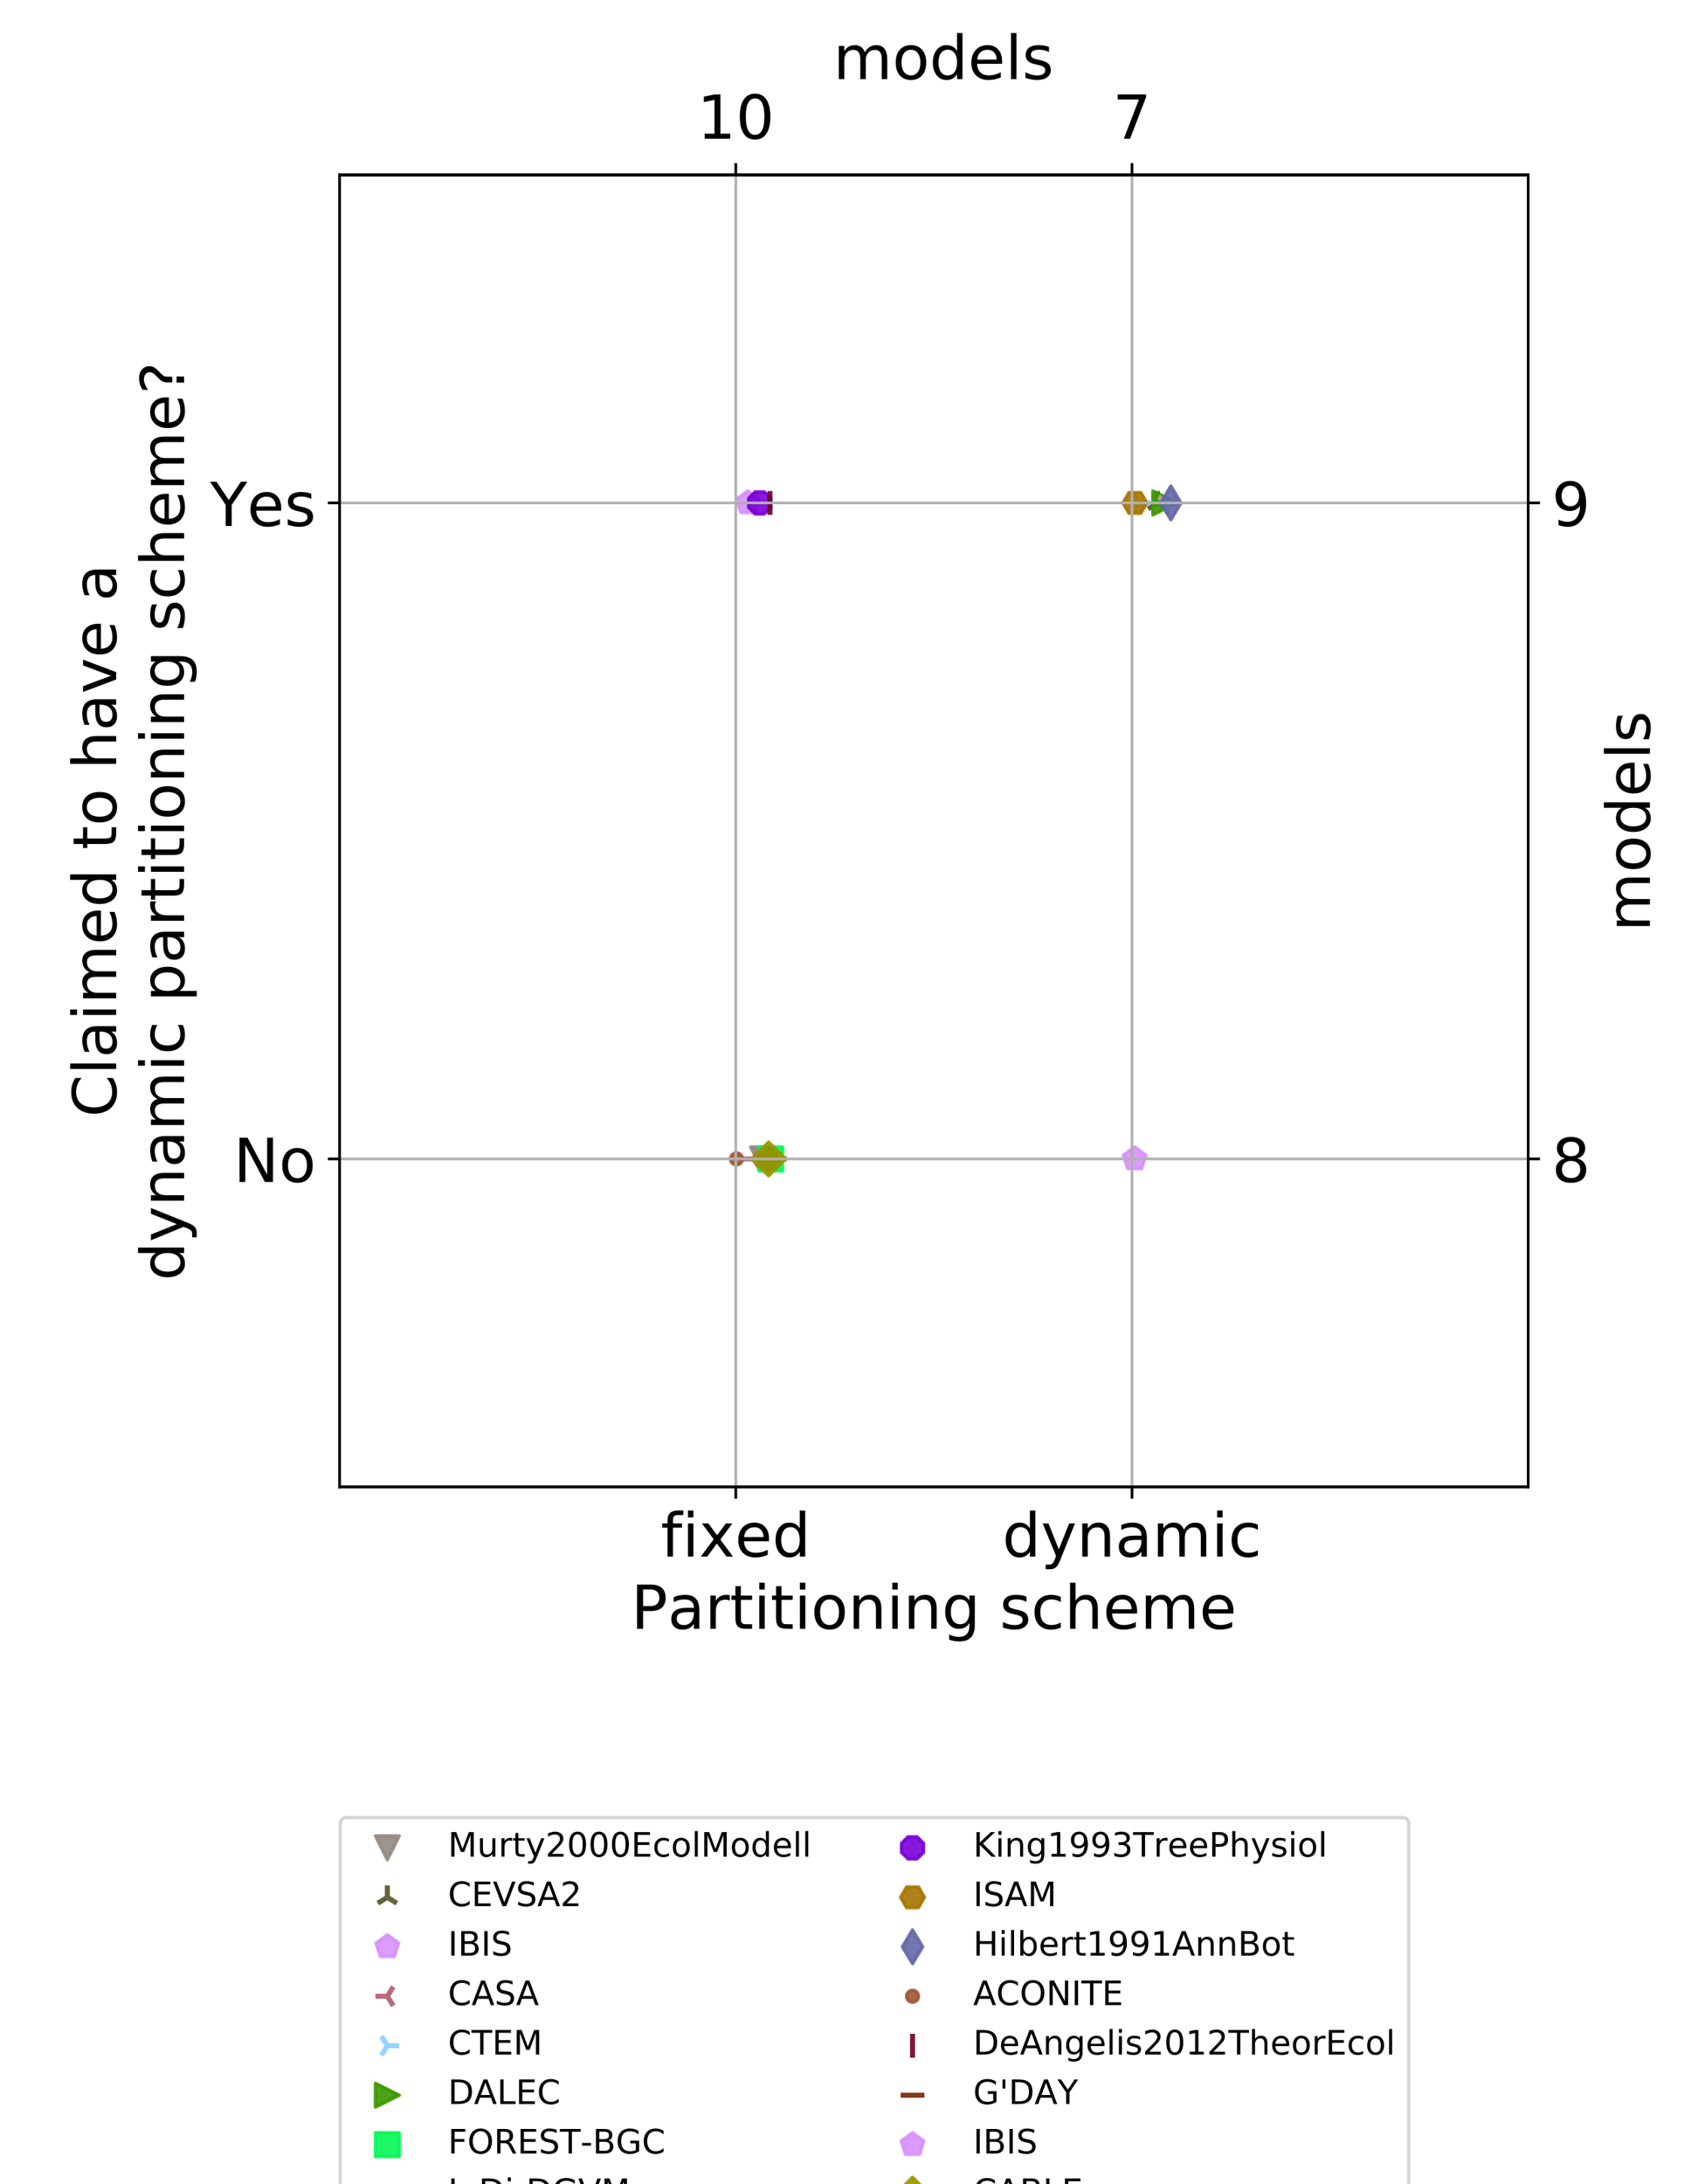 <?xml version="1.0" encoding="utf-8" standalone="no"?>
<!DOCTYPE svg PUBLIC "-//W3C//DTD SVG 1.1//EN"
  "http://www.w3.org/Graphics/SVG/1.1/DTD/svg11.dtd">
<!-- Created with matplotlib (http://matplotlib.org/) -->
<svg height="648pt" version="1.1" viewBox="0 0 504 648" width="504pt" xmlns="http://www.w3.org/2000/svg" xmlns:xlink="http://www.w3.org/1999/xlink">
 <defs>
  <style type="text/css">
*{stroke-linecap:butt;stroke-linejoin:round;}
  </style>
 </defs>
 <g id="figure_1">
  <g id="patch_1">
   <path d="M 0 648.72 
L 504 648.72 
L 504 0 
L 0 0 
z
" style="fill:#ffffff;"/>
  </g>
  <g id="axes_1">
   <g id="patch_2">
    <path d="M 100.8 441.13 
L 453.6 441.13 
L 453.6 51.898 
L 100.8 51.898 
z
" style="fill:#ffffff;"/>
   </g>
   <g id="PathCollection_1">
    <defs>
     <path d="M -0 3.536 
L 3.536 -3.536 
L -3.536 -3.536 
z
" id="m9d280101b8" style="stroke:#938a81;stroke-opacity:0.9;"/>
    </defs>
    <g clip-path="url(#p8b3bce0004)">
     <use style="fill:#938a81;fill-opacity:0.9;stroke:#938a81;stroke-opacity:0.9;" x="226.341" xlink:href="#m9d280101b8" y="343.822"/>
    </g>
   </g>
   <g id="PathCollection_2">
    <defs>
     <path d="M 0 0 
L 0 -3.536 
M 0 0 
L -2.828 1.768 
M 0 0 
L 2.828 1.768 
" id="m41ac125d5a" style="stroke:#575329;stroke-opacity:0.9;stroke-width:1.5;"/>
    </defs>
    <g clip-path="url(#p8b3bce0004)">
     <use style="fill:#575329;fill-opacity:0.9;stroke:#575329;stroke-opacity:0.9;stroke-width:1.5;" x="343.589" xlink:href="#m41ac125d5a" y="149.206"/>
    </g>
   </g>
   <g id="PathCollection_3">
    <defs>
     <path d="M 0 -3.536 
L -3.362 -1.093 
L -2.078 2.86 
L 2.078 2.86 
L 3.362 -1.093 
z
" id="ma12ab93666" style="stroke:#d790ff;stroke-opacity:0.9;"/>
    </defs>
    <g clip-path="url(#p8b3bce0004)">
     <use style="fill:#d790ff;fill-opacity:0.9;stroke:#d790ff;stroke-opacity:0.9;" x="221.949" xlink:href="#ma12ab93666" y="149.206"/>
    </g>
   </g>
   <g id="PathCollection_4">
    <defs>
     <path d="M 0 0 
L -3.536 -0 
M 0 0 
L 1.768 2.828 
M 0 0 
L 1.768 -2.828 
" id="m9e035123d6" style="stroke:#b05b6f;stroke-opacity:0.9;stroke-width:1.5;"/>
    </defs>
    <g clip-path="url(#p8b3bce0004)">
     <use style="fill:#b05b6f;fill-opacity:0.9;stroke:#b05b6f;stroke-opacity:0.9;stroke-width:1.5;" x="223.769" xlink:href="#m9e035123d6" y="343.822"/>
    </g>
   </g>
   <g id="PathCollection_5">
    <defs>
     <path d="M 0 0 
L 3.536 0 
M 0 0 
L -1.768 -2.828 
M 0 0 
L -1.768 2.828 
" id="m4903d973b5" style="stroke:#8cd0ff;stroke-opacity:0.9;stroke-width:1.5;"/>
    </defs>
    <g clip-path="url(#p8b3bce0004)">
     <use style="fill:#8cd0ff;fill-opacity:0.9;stroke:#8cd0ff;stroke-opacity:0.9;stroke-width:1.5;" x="337.981" xlink:href="#m4903d973b5" y="149.206"/>
    </g>
   </g>
   <g id="PathCollection_6">
    <defs>
     <path d="M 3.536 0 
L -3.536 -3.536 
L -3.536 3.536 
z
" id="m69b02307bd" style="stroke:#3b9700;stroke-opacity:0.9;"/>
    </defs>
    <g clip-path="url(#p8b3bce0004)">
     <use style="fill:#3b9700;fill-opacity:0.9;stroke:#3b9700;stroke-opacity:0.9;" x="345.727" xlink:href="#m69b02307bd" y="149.206"/>
    </g>
   </g>
   <g id="PathCollection_7">
    <defs>
     <path d="M -3.536 3.536 
L 3.536 3.536 
L 3.536 -3.536 
L -3.536 -3.536 
z
" id="mb64ea61a4d" style="stroke:#04f757;stroke-opacity:0.9;"/>
    </defs>
    <g clip-path="url(#p8b3bce0004)">
     <use style="fill:#04f757;fill-opacity:0.9;stroke:#04f757;stroke-opacity:0.9;" x="228.756" xlink:href="#mb64ea61a4d" y="343.822"/>
    </g>
   </g>
   <g id="PathCollection_8">
    <defs>
     <path d="M 0 0 
L 0 3.536 
M 0 0 
L 2.828 -1.768 
M 0 0 
L -2.828 -1.768 
" id="m15aded814a" style="stroke:#c8a1a1;stroke-opacity:0.9;stroke-width:1.5;"/>
    </defs>
    <g clip-path="url(#p8b3bce0004)">
     <use style="fill:#c8a1a1;fill-opacity:0.9;stroke:#c8a1a1;stroke-opacity:0.9;stroke-width:1.5;" x="346.622" xlink:href="#m15aded814a" y="149.206"/>
    </g>
   </g>
   <g id="PathCollection_9">
    <defs>
     <path d="M 0 -3.536 
L -3.062 -1.768 
L -3.062 1.768 
L -0 3.536 
L 3.062 1.768 
L 3.062 -1.768 
z
" id="medef246be5" style="stroke:#1e6e00;stroke-opacity:0.9;"/>
    </defs>
    <g clip-path="url(#p8b3bce0004)">
     <use style="fill:#1e6e00;fill-opacity:0.9;stroke:#1e6e00;stroke-opacity:0.9;" x="228.24" xlink:href="#medef246be5" y="343.822"/>
    </g>
   </g>
   <g id="PathCollection_10">
    <defs>
     <path d="M -1.353 -3.266 
L -3.266 -1.353 
L -3.266 1.353 
L -1.353 3.266 
L 1.353 3.266 
L 3.266 1.353 
L 3.266 -1.353 
L 1.353 -3.266 
z
" id="m0958910ac1" style="stroke:#7900d7;stroke-opacity:0.9;"/>
    </defs>
    <g clip-path="url(#p8b3bce0004)">
     <use style="fill:#7900d7;fill-opacity:0.9;stroke:#7900d7;stroke-opacity:0.9;" x="225.483" xlink:href="#m0958910ac1" y="149.206"/>
    </g>
   </g>
   <g id="PathCollection_11">
    <defs>
     <path d="M -1.768 -3.062 
L -3.536 -0 
L -1.768 3.062 
L 1.768 3.062 
L 3.536 0 
L 1.768 -3.062 
z
" id="m14c3d39f8e" style="stroke:#a77500;stroke-opacity:0.9;"/>
    </defs>
    <g clip-path="url(#p8b3bce0004)">
     <use style="fill:#a77500;fill-opacity:0.9;stroke:#a77500;stroke-opacity:0.9;" x="336.854" xlink:href="#m14c3d39f8e" y="149.206"/>
    </g>
   </g>
   <g id="PathCollection_12">
    <defs>
     <path d="M -0 5 
L 3 0 
L 0 -5 
L -3 -0 
z
" id="m5f288e36f9" style="stroke:#6367a9;stroke-opacity:0.9;"/>
    </defs>
    <g clip-path="url(#p8b3bce0004)">
     <use style="fill:#6367a9;fill-opacity:0.9;stroke:#6367a9;stroke-opacity:0.9;" x="347.543" xlink:href="#m5f288e36f9" y="149.206"/>
    </g>
   </g>
   <g id="PathCollection_13">
    <defs>
     <path d="M 0 1.768 
C 0.469 1.768 0.918 1.582 1.25 1.25 
C 1.582 0.918 1.768 0.469 1.768 0 
C 1.768 -0.469 1.582 -0.918 1.25 -1.25 
C 0.918 -1.582 0.469 -1.768 0 -1.768 
C -0.469 -1.768 -0.918 -1.582 -1.25 -1.25 
C -1.582 -0.918 -1.768 -0.469 -1.768 0 
C -1.768 0.469 -1.582 0.918 -1.25 1.25 
C -0.918 1.582 -0.469 1.768 0 1.768 
z
" id="m3aa5bfb7d6" style="stroke:#a05837;stroke-opacity:0.9;"/>
    </defs>
    <g clip-path="url(#p8b3bce0004)">
     <use style="fill:#a05837;fill-opacity:0.9;stroke:#a05837;stroke-opacity:0.9;" x="218.601" xlink:href="#m3aa5bfb7d6" y="343.822"/>
    </g>
   </g>
   <g id="PathCollection_14">
    <defs>
     <path d="M 0 3.536 
L 0 -3.536 
" id="m5489bd4e03" style="stroke:#6b002c;stroke-opacity:0.9;stroke-width:1.5;"/>
    </defs>
    <g clip-path="url(#p8b3bce0004)">
     <use style="fill:#6b002c;fill-opacity:0.9;stroke:#6b002c;stroke-opacity:0.9;stroke-width:1.5;" x="228.548" xlink:href="#m5489bd4e03" y="149.206"/>
    </g>
   </g>
   <g id="PathCollection_15">
    <defs>
     <path d="M 3.536 0 
L -3.536 -0 
" id="m5c6ad22927" style="stroke:#772600;stroke-opacity:0.9;stroke-width:1.5;"/>
    </defs>
    <g clip-path="url(#p8b3bce0004)">
     <use style="fill:#772600;fill-opacity:0.9;stroke:#772600;stroke-opacity:0.9;stroke-width:1.5;" x="229.949" xlink:href="#m5c6ad22927" y="343.822"/>
    </g>
   </g>
   <g id="PathCollection_16">
    <g clip-path="url(#p8b3bce0004)">
     <use style="fill:#d790ff;fill-opacity:0.9;stroke:#d790ff;stroke-opacity:0.9;" x="336.799" xlink:href="#ma12ab93666" y="343.822"/>
    </g>
   </g>
   <g id="PathCollection_17">
    <defs>
     <path d="M -0 5 
L 5 0 
L 0 -5 
L -5 -0 
z
" id="m59bcfec188" style="stroke:#9b9700;stroke-opacity:0.9;"/>
    </defs>
    <g clip-path="url(#p8b3bce0004)">
     <use style="fill:#9b9700;fill-opacity:0.9;stroke:#9b9700;stroke-opacity:0.9;" x="228.144" xlink:href="#m59bcfec188" y="343.822"/>
    </g>
   </g>
   <g id="matplotlib.axis_1">
    <g id="xtick_1">
     <g id="line2d_1">
      <defs>
       <path d="M 0 0 
L 0 3.5 
" id="me217f282dd" style="stroke:#000000;stroke-width:0.8;"/>
      </defs>
      <g>
       <use style="stroke:#000000;stroke-width:0.8;" x="218.4" xlink:href="#me217f282dd" y="441.13"/>
      </g>
     </g>
     <g id="text_1">
      <!-- fixed -->
      <defs>
       <path d="M 37.109 75.984 
L 37.109 68.5 
L 28.516 68.5 
Q 23.688 68.5 21.797 66.547 
Q 19.922 64.594 19.922 59.516 
L 19.922 54.688 
L 34.719 54.688 
L 34.719 47.703 
L 19.922 47.703 
L 19.922 0 
L 10.891 0 
L 10.891 47.703 
L 2.297 47.703 
L 2.297 54.688 
L 10.891 54.688 
L 10.891 58.5 
Q 10.891 67.625 15.141 71.797 
Q 19.391 75.984 28.609 75.984 
z
" id="DejaVuSans-66"/>
       <path d="M 9.422 54.688 
L 18.406 54.688 
L 18.406 0 
L 9.422 0 
z
M 9.422 75.984 
L 18.406 75.984 
L 18.406 64.594 
L 9.422 64.594 
z
" id="DejaVuSans-69"/>
       <path d="M 54.891 54.688 
L 35.109 28.078 
L 55.906 0 
L 45.312 0 
L 29.391 21.484 
L 13.484 0 
L 2.875 0 
L 24.125 28.609 
L 4.688 54.688 
L 15.281 54.688 
L 29.781 35.203 
L 44.281 54.688 
z
" id="DejaVuSans-78"/>
       <path d="M 56.203 29.594 
L 56.203 25.203 
L 14.891 25.203 
Q 15.484 15.922 20.484 11.062 
Q 25.484 6.203 34.422 6.203 
Q 39.594 6.203 44.453 7.469 
Q 49.312 8.734 54.109 11.281 
L 54.109 2.781 
Q 49.266 0.734 44.188 -0.344 
Q 39.109 -1.422 33.891 -1.422 
Q 20.797 -1.422 13.156 6.188 
Q 5.516 13.812 5.516 26.812 
Q 5.516 40.234 12.766 48.109 
Q 20.016 56 32.328 56 
Q 43.359 56 49.781 48.891 
Q 56.203 41.797 56.203 29.594 
z
M 47.219 32.234 
Q 47.125 39.594 43.094 43.984 
Q 39.062 48.391 32.422 48.391 
Q 24.906 48.391 20.391 44.141 
Q 15.875 39.891 15.188 32.172 
z
" id="DejaVuSans-65"/>
       <path d="M 45.406 46.391 
L 45.406 75.984 
L 54.391 75.984 
L 54.391 0 
L 45.406 0 
L 45.406 8.203 
Q 42.578 3.328 38.25 0.953 
Q 33.938 -1.422 27.875 -1.422 
Q 17.969 -1.422 11.734 6.484 
Q 5.516 14.406 5.516 27.297 
Q 5.516 40.188 11.734 48.094 
Q 17.969 56 27.875 56 
Q 33.938 56 38.25 53.625 
Q 42.578 51.266 45.406 46.391 
z
M 14.797 27.297 
Q 14.797 17.391 18.875 11.75 
Q 22.953 6.109 30.078 6.109 
Q 37.203 6.109 41.297 11.75 
Q 45.406 17.391 45.406 27.297 
Q 45.406 37.203 41.297 42.844 
Q 37.203 48.484 30.078 48.484 
Q 22.953 48.484 18.875 42.844 
Q 14.797 37.203 14.797 27.297 
z
" id="DejaVuSans-64"/>
      </defs>
      <g transform="translate(196.157 461.807)scale(0.18 -0.18)">
       <use xlink:href="#DejaVuSans-66"/>
       <use x="35.205" xlink:href="#DejaVuSans-69"/>
       <use x="62.988" xlink:href="#DejaVuSans-78"/>
       <use x="122.121" xlink:href="#DejaVuSans-65"/>
       <use x="183.645" xlink:href="#DejaVuSans-64"/>
      </g>
     </g>
    </g>
    <g id="xtick_2">
     <g id="line2d_2">
      <g>
       <use style="stroke:#000000;stroke-width:0.8;" x="336" xlink:href="#me217f282dd" y="441.13"/>
      </g>
     </g>
     <g id="text_2">
      <!-- dynamic -->
      <defs>
       <path d="M 32.172 -5.078 
Q 28.375 -14.844 24.75 -17.812 
Q 21.141 -20.797 15.094 -20.797 
L 7.906 -20.797 
L 7.906 -13.281 
L 13.188 -13.281 
Q 16.891 -13.281 18.938 -11.516 
Q 21 -9.766 23.484 -3.219 
L 25.094 0.875 
L 2.984 54.688 
L 12.5 54.688 
L 29.594 11.922 
L 46.688 54.688 
L 56.203 54.688 
z
" id="DejaVuSans-79"/>
       <path d="M 54.891 33.016 
L 54.891 0 
L 45.906 0 
L 45.906 32.719 
Q 45.906 40.484 42.875 44.328 
Q 39.844 48.188 33.797 48.188 
Q 26.516 48.188 22.312 43.547 
Q 18.109 38.922 18.109 30.906 
L 18.109 0 
L 9.078 0 
L 9.078 54.688 
L 18.109 54.688 
L 18.109 46.188 
Q 21.344 51.125 25.703 53.562 
Q 30.078 56 35.797 56 
Q 45.219 56 50.047 50.172 
Q 54.891 44.344 54.891 33.016 
z
" id="DejaVuSans-6e"/>
       <path d="M 34.281 27.484 
Q 23.391 27.484 19.188 25 
Q 14.984 22.516 14.984 16.5 
Q 14.984 11.719 18.141 8.906 
Q 21.297 6.109 26.703 6.109 
Q 34.188 6.109 38.703 11.406 
Q 43.219 16.703 43.219 25.484 
L 43.219 27.484 
z
M 52.203 31.203 
L 52.203 0 
L 43.219 0 
L 43.219 8.297 
Q 40.141 3.328 35.547 0.953 
Q 30.953 -1.422 24.312 -1.422 
Q 15.922 -1.422 10.953 3.297 
Q 6 8.016 6 15.922 
Q 6 25.141 12.172 29.828 
Q 18.359 34.516 30.609 34.516 
L 43.219 34.516 
L 43.219 35.406 
Q 43.219 41.609 39.141 45 
Q 35.062 48.391 27.688 48.391 
Q 23 48.391 18.547 47.266 
Q 14.109 46.141 10.016 43.891 
L 10.016 52.203 
Q 14.938 54.109 19.578 55.047 
Q 24.219 56 28.609 56 
Q 40.484 56 46.344 49.844 
Q 52.203 43.703 52.203 31.203 
z
" id="DejaVuSans-61"/>
       <path d="M 52 44.188 
Q 55.375 50.25 60.062 53.125 
Q 64.75 56 71.094 56 
Q 79.641 56 84.281 50.016 
Q 88.922 44.047 88.922 33.016 
L 88.922 0 
L 79.891 0 
L 79.891 32.719 
Q 79.891 40.578 77.094 44.375 
Q 74.312 48.188 68.609 48.188 
Q 61.625 48.188 57.562 43.547 
Q 53.516 38.922 53.516 30.906 
L 53.516 0 
L 44.484 0 
L 44.484 32.719 
Q 44.484 40.625 41.703 44.406 
Q 38.922 48.188 33.109 48.188 
Q 26.219 48.188 22.156 43.531 
Q 18.109 38.875 18.109 30.906 
L 18.109 0 
L 9.078 0 
L 9.078 54.688 
L 18.109 54.688 
L 18.109 46.188 
Q 21.188 51.219 25.484 53.609 
Q 29.781 56 35.688 56 
Q 41.656 56 45.828 52.969 
Q 50 49.953 52 44.188 
z
" id="DejaVuSans-6d"/>
       <path d="M 48.781 52.594 
L 48.781 44.188 
Q 44.969 46.297 41.141 47.344 
Q 37.312 48.391 33.406 48.391 
Q 24.656 48.391 19.812 42.844 
Q 14.984 37.312 14.984 27.297 
Q 14.984 17.281 19.812 11.734 
Q 24.656 6.203 33.406 6.203 
Q 37.312 6.203 41.141 7.25 
Q 44.969 8.297 48.781 10.406 
L 48.781 2.094 
Q 45.016 0.344 40.984 -0.531 
Q 36.969 -1.422 32.422 -1.422 
Q 20.062 -1.422 12.781 6.344 
Q 5.516 14.109 5.516 27.297 
Q 5.516 40.672 12.859 48.328 
Q 20.219 56 33.016 56 
Q 37.156 56 41.109 55.141 
Q 45.062 54.297 48.781 52.594 
z
" id="DejaVuSans-63"/>
      </defs>
      <g transform="translate(297.525 461.807)scale(0.18 -0.18)">
       <use xlink:href="#DejaVuSans-64"/>
       <use x="63.477" xlink:href="#DejaVuSans-79"/>
       <use x="122.656" xlink:href="#DejaVuSans-6e"/>
       <use x="186.035" xlink:href="#DejaVuSans-61"/>
       <use x="247.314" xlink:href="#DejaVuSans-6d"/>
       <use x="344.727" xlink:href="#DejaVuSans-69"/>
       <use x="372.51" xlink:href="#DejaVuSans-63"/>
      </g>
     </g>
    </g>
    <g id="text_3">
     <!-- Partitioning scheme -->
     <defs>
      <path d="M 19.672 64.797 
L 19.672 37.406 
L 32.078 37.406 
Q 38.969 37.406 42.719 40.969 
Q 46.484 44.531 46.484 51.125 
Q 46.484 57.672 42.719 61.234 
Q 38.969 64.797 32.078 64.797 
z
M 9.812 72.906 
L 32.078 72.906 
Q 44.344 72.906 50.609 67.359 
Q 56.891 61.812 56.891 51.125 
Q 56.891 40.328 50.609 34.812 
Q 44.344 29.297 32.078 29.297 
L 19.672 29.297 
L 19.672 0 
L 9.812 0 
z
" id="DejaVuSans-50"/>
      <path d="M 41.109 46.297 
Q 39.594 47.172 37.812 47.578 
Q 36.031 48 33.891 48 
Q 26.266 48 22.188 43.047 
Q 18.109 38.094 18.109 28.812 
L 18.109 0 
L 9.078 0 
L 9.078 54.688 
L 18.109 54.688 
L 18.109 46.188 
Q 20.953 51.172 25.484 53.578 
Q 30.031 56 36.531 56 
Q 37.453 56 38.578 55.875 
Q 39.703 55.766 41.062 55.516 
z
" id="DejaVuSans-72"/>
      <path d="M 18.312 70.219 
L 18.312 54.688 
L 36.812 54.688 
L 36.812 47.703 
L 18.312 47.703 
L 18.312 18.016 
Q 18.312 11.328 20.141 9.422 
Q 21.969 7.516 27.594 7.516 
L 36.812 7.516 
L 36.812 0 
L 27.594 0 
Q 17.188 0 13.234 3.875 
Q 9.281 7.766 9.281 18.016 
L 9.281 47.703 
L 2.688 47.703 
L 2.688 54.688 
L 9.281 54.688 
L 9.281 70.219 
z
" id="DejaVuSans-74"/>
      <path d="M 30.609 48.391 
Q 23.391 48.391 19.188 42.75 
Q 14.984 37.109 14.984 27.297 
Q 14.984 17.484 19.156 11.844 
Q 23.344 6.203 30.609 6.203 
Q 37.797 6.203 41.984 11.859 
Q 46.188 17.531 46.188 27.297 
Q 46.188 37.016 41.984 42.703 
Q 37.797 48.391 30.609 48.391 
z
M 30.609 56 
Q 42.328 56 49.016 48.375 
Q 55.719 40.766 55.719 27.297 
Q 55.719 13.875 49.016 6.219 
Q 42.328 -1.422 30.609 -1.422 
Q 18.844 -1.422 12.172 6.219 
Q 5.516 13.875 5.516 27.297 
Q 5.516 40.766 12.172 48.375 
Q 18.844 56 30.609 56 
z
" id="DejaVuSans-6f"/>
      <path d="M 45.406 27.984 
Q 45.406 37.75 41.375 43.109 
Q 37.359 48.484 30.078 48.484 
Q 22.859 48.484 18.828 43.109 
Q 14.797 37.75 14.797 27.984 
Q 14.797 18.266 18.828 12.891 
Q 22.859 7.516 30.078 7.516 
Q 37.359 7.516 41.375 12.891 
Q 45.406 18.266 45.406 27.984 
z
M 54.391 6.781 
Q 54.391 -7.172 48.188 -13.984 
Q 42 -20.797 29.203 -20.797 
Q 24.469 -20.797 20.266 -20.094 
Q 16.062 -19.391 12.109 -17.922 
L 12.109 -9.188 
Q 16.062 -11.328 19.922 -12.344 
Q 23.781 -13.375 27.781 -13.375 
Q 36.625 -13.375 41.016 -8.766 
Q 45.406 -4.156 45.406 5.172 
L 45.406 9.625 
Q 42.625 4.781 38.281 2.391 
Q 33.938 0 27.875 0 
Q 17.828 0 11.672 7.656 
Q 5.516 15.328 5.516 27.984 
Q 5.516 40.672 11.672 48.328 
Q 17.828 56 27.875 56 
Q 33.938 56 38.281 53.609 
Q 42.625 51.219 45.406 46.391 
L 45.406 54.688 
L 54.391 54.688 
z
" id="DejaVuSans-67"/>
      <path id="DejaVuSans-20"/>
      <path d="M 44.281 53.078 
L 44.281 44.578 
Q 40.484 46.531 36.375 47.5 
Q 32.281 48.484 27.875 48.484 
Q 21.188 48.484 17.844 46.438 
Q 14.5 44.391 14.5 40.281 
Q 14.5 37.156 16.891 35.375 
Q 19.281 33.594 26.516 31.984 
L 29.594 31.297 
Q 39.156 29.25 43.188 25.516 
Q 47.219 21.781 47.219 15.094 
Q 47.219 7.469 41.188 3.016 
Q 35.156 -1.422 24.609 -1.422 
Q 20.219 -1.422 15.453 -0.562 
Q 10.688 0.297 5.422 2 
L 5.422 11.281 
Q 10.406 8.688 15.234 7.391 
Q 20.062 6.109 24.812 6.109 
Q 31.156 6.109 34.562 8.281 
Q 37.984 10.453 37.984 14.406 
Q 37.984 18.062 35.516 20.016 
Q 33.062 21.969 24.703 23.781 
L 21.578 24.516 
Q 13.234 26.266 9.516 29.906 
Q 5.812 33.547 5.812 39.891 
Q 5.812 47.609 11.281 51.797 
Q 16.75 56 26.812 56 
Q 31.781 56 36.172 55.266 
Q 40.578 54.547 44.281 53.078 
z
" id="DejaVuSans-73"/>
      <path d="M 54.891 33.016 
L 54.891 0 
L 45.906 0 
L 45.906 32.719 
Q 45.906 40.484 42.875 44.328 
Q 39.844 48.188 33.797 48.188 
Q 26.516 48.188 22.312 43.547 
Q 18.109 38.922 18.109 30.906 
L 18.109 0 
L 9.078 0 
L 9.078 75.984 
L 18.109 75.984 
L 18.109 46.188 
Q 21.344 51.125 25.703 53.562 
Q 30.078 56 35.797 56 
Q 45.219 56 50.047 50.172 
Q 54.891 44.344 54.891 33.016 
z
" id="DejaVuSans-68"/>
     </defs>
     <g transform="translate(187.335 483.227)scale(0.18 -0.18)">
      <use xlink:href="#DejaVuSans-50"/>
      <use x="60.24" xlink:href="#DejaVuSans-61"/>
      <use x="121.52" xlink:href="#DejaVuSans-72"/>
      <use x="162.633" xlink:href="#DejaVuSans-74"/>
      <use x="201.842" xlink:href="#DejaVuSans-69"/>
      <use x="229.625" xlink:href="#DejaVuSans-74"/>
      <use x="268.834" xlink:href="#DejaVuSans-69"/>
      <use x="296.617" xlink:href="#DejaVuSans-6f"/>
      <use x="357.799" xlink:href="#DejaVuSans-6e"/>
      <use x="421.178" xlink:href="#DejaVuSans-69"/>
      <use x="448.961" xlink:href="#DejaVuSans-6e"/>
      <use x="512.34" xlink:href="#DejaVuSans-67"/>
      <use x="575.816" xlink:href="#DejaVuSans-20"/>
      <use x="607.604" xlink:href="#DejaVuSans-73"/>
      <use x="659.703" xlink:href="#DejaVuSans-63"/>
      <use x="714.684" xlink:href="#DejaVuSans-68"/>
      <use x="778.062" xlink:href="#DejaVuSans-65"/>
      <use x="839.586" xlink:href="#DejaVuSans-6d"/>
      <use x="936.998" xlink:href="#DejaVuSans-65"/>
     </g>
    </g>
   </g>
   <g id="matplotlib.axis_2">
    <g id="ytick_1">
     <g id="line2d_3">
      <defs>
       <path d="M 0 0 
L -3.5 0 
" id="m0498161822" style="stroke:#000000;stroke-width:0.8;"/>
      </defs>
      <g>
       <use style="stroke:#000000;stroke-width:0.8;" x="100.8" xlink:href="#m0498161822" y="343.822"/>
      </g>
     </g>
     <g id="text_4">
      <!-- No -->
      <defs>
       <path d="M 9.812 72.906 
L 23.094 72.906 
L 55.422 11.922 
L 55.422 72.906 
L 64.984 72.906 
L 64.984 0 
L 51.703 0 
L 19.391 60.984 
L 19.391 0 
L 9.812 0 
z
" id="DejaVuSans-4e"/>
      </defs>
      <g transform="translate(69.32 350.66)scale(0.18 -0.18)">
       <use xlink:href="#DejaVuSans-4e"/>
       <use x="74.805" xlink:href="#DejaVuSans-6f"/>
      </g>
     </g>
    </g>
    <g id="ytick_2">
     <g id="line2d_4">
      <g>
       <use style="stroke:#000000;stroke-width:0.8;" x="100.8" xlink:href="#m0498161822" y="149.206"/>
      </g>
     </g>
     <g id="text_5">
      <!-- Yes -->
      <defs>
       <path d="M -0.203 72.906 
L 10.406 72.906 
L 30.609 42.922 
L 50.688 72.906 
L 61.281 72.906 
L 35.5 34.719 
L 35.5 0 
L 25.594 0 
L 25.594 34.719 
z
" id="DejaVuSans-59"/>
      </defs>
      <g transform="translate(62.39 156.044)scale(0.18 -0.18)">
       <use xlink:href="#DejaVuSans-59"/>
       <use x="60.881" xlink:href="#DejaVuSans-65"/>
       <use x="122.404" xlink:href="#DejaVuSans-73"/>
      </g>
     </g>
    </g>
    <g id="text_6">
     <!-- Claimed to have a  -->
     <defs>
      <path d="M 64.406 67.281 
L 64.406 56.891 
Q 59.422 61.531 53.781 63.812 
Q 48.141 66.109 41.797 66.109 
Q 29.297 66.109 22.656 58.469 
Q 16.016 50.828 16.016 36.375 
Q 16.016 21.969 22.656 14.328 
Q 29.297 6.688 41.797 6.688 
Q 48.141 6.688 53.781 8.984 
Q 59.422 11.281 64.406 15.922 
L 64.406 5.609 
Q 59.234 2.094 53.438 0.328 
Q 47.656 -1.422 41.219 -1.422 
Q 24.656 -1.422 15.125 8.703 
Q 5.609 18.844 5.609 36.375 
Q 5.609 53.953 15.125 64.078 
Q 24.656 74.219 41.219 74.219 
Q 47.75 74.219 53.531 72.484 
Q 59.328 70.75 64.406 67.281 
z
" id="DejaVuSans-43"/>
      <path d="M 9.422 75.984 
L 18.406 75.984 
L 18.406 0 
L 9.422 0 
z
" id="DejaVuSans-6c"/>
      <path d="M 2.984 54.688 
L 12.5 54.688 
L 29.594 8.797 
L 46.688 54.688 
L 56.203 54.688 
L 35.688 0 
L 23.484 0 
z
" id="DejaVuSans-76"/>
     </defs>
     <g transform="translate(34.49 331.408)rotate(-90)scale(0.18 -0.18)">
      <use xlink:href="#DejaVuSans-43"/>
      <use x="69.824" xlink:href="#DejaVuSans-6c"/>
      <use x="97.607" xlink:href="#DejaVuSans-61"/>
      <use x="158.887" xlink:href="#DejaVuSans-69"/>
      <use x="186.67" xlink:href="#DejaVuSans-6d"/>
      <use x="284.082" xlink:href="#DejaVuSans-65"/>
      <use x="345.605" xlink:href="#DejaVuSans-64"/>
      <use x="409.082" xlink:href="#DejaVuSans-20"/>
      <use x="440.869" xlink:href="#DejaVuSans-74"/>
      <use x="480.078" xlink:href="#DejaVuSans-6f"/>
      <use x="541.26" xlink:href="#DejaVuSans-20"/>
      <use x="573.047" xlink:href="#DejaVuSans-68"/>
      <use x="636.426" xlink:href="#DejaVuSans-61"/>
      <use x="697.705" xlink:href="#DejaVuSans-76"/>
      <use x="756.885" xlink:href="#DejaVuSans-65"/>
      <use x="818.408" xlink:href="#DejaVuSans-20"/>
      <use x="850.195" xlink:href="#DejaVuSans-61"/>
      <use x="911.475" xlink:href="#DejaVuSans-20"/>
     </g>
     <!--  dynamic partitioning scheme? -->
     <defs>
      <path d="M 18.109 8.203 
L 18.109 -20.797 
L 9.078 -20.797 
L 9.078 54.688 
L 18.109 54.688 
L 18.109 46.391 
Q 20.953 51.266 25.266 53.625 
Q 29.594 56 35.594 56 
Q 45.562 56 51.781 48.094 
Q 58.016 40.188 58.016 27.297 
Q 58.016 14.406 51.781 6.484 
Q 45.562 -1.422 35.594 -1.422 
Q 29.594 -1.422 25.266 0.953 
Q 20.953 3.328 18.109 8.203 
z
M 48.688 27.297 
Q 48.688 37.203 44.609 42.844 
Q 40.531 48.484 33.406 48.484 
Q 26.266 48.484 22.188 42.844 
Q 18.109 37.203 18.109 27.297 
Q 18.109 17.391 22.188 11.75 
Q 26.266 6.109 33.406 6.109 
Q 40.531 6.109 44.609 11.75 
Q 48.688 17.391 48.688 27.297 
z
" id="DejaVuSans-70"/>
      <path d="M 19.094 12.406 
L 29 12.406 
L 29 0 
L 19.094 0 
z
M 28.719 19.578 
L 19.391 19.578 
L 19.391 27.094 
Q 19.391 32.031 20.75 35.203 
Q 22.125 38.375 26.516 42.578 
L 30.906 46.922 
Q 33.688 49.516 34.938 51.812 
Q 36.188 54.109 36.188 56.5 
Q 36.188 60.844 32.984 63.531 
Q 29.781 66.219 24.516 66.219 
Q 20.656 66.219 16.281 64.5 
Q 11.922 62.797 7.172 59.516 
L 7.172 68.703 
Q 11.766 71.484 16.469 72.844 
Q 21.188 74.219 26.219 74.219 
Q 35.203 74.219 40.641 69.484 
Q 46.094 64.75 46.094 56.984 
Q 46.094 53.266 44.328 49.922 
Q 42.578 46.578 38.188 42.391 
L 33.891 38.188 
Q 31.594 35.891 30.641 34.594 
Q 29.688 33.297 29.297 32.078 
Q 29 31.062 28.859 29.594 
Q 28.719 28.125 28.719 25.594 
z
" id="DejaVuSans-3f"/>
     </defs>
     <g transform="translate(54.647 385.644)rotate(-90)scale(0.18 -0.18)">
      <use xlink:href="#DejaVuSans-20"/>
      <use x="31.787" xlink:href="#DejaVuSans-64"/>
      <use x="95.264" xlink:href="#DejaVuSans-79"/>
      <use x="154.443" xlink:href="#DejaVuSans-6e"/>
      <use x="217.822" xlink:href="#DejaVuSans-61"/>
      <use x="279.102" xlink:href="#DejaVuSans-6d"/>
      <use x="376.514" xlink:href="#DejaVuSans-69"/>
      <use x="404.297" xlink:href="#DejaVuSans-63"/>
      <use x="459.277" xlink:href="#DejaVuSans-20"/>
      <use x="491.064" xlink:href="#DejaVuSans-70"/>
      <use x="554.541" xlink:href="#DejaVuSans-61"/>
      <use x="615.82" xlink:href="#DejaVuSans-72"/>
      <use x="656.934" xlink:href="#DejaVuSans-74"/>
      <use x="696.143" xlink:href="#DejaVuSans-69"/>
      <use x="723.926" xlink:href="#DejaVuSans-74"/>
      <use x="763.135" xlink:href="#DejaVuSans-69"/>
      <use x="790.918" xlink:href="#DejaVuSans-6f"/>
      <use x="852.1" xlink:href="#DejaVuSans-6e"/>
      <use x="915.479" xlink:href="#DejaVuSans-69"/>
      <use x="943.262" xlink:href="#DejaVuSans-6e"/>
      <use x="1006.641" xlink:href="#DejaVuSans-67"/>
      <use x="1070.117" xlink:href="#DejaVuSans-20"/>
      <use x="1101.904" xlink:href="#DejaVuSans-73"/>
      <use x="1154.004" xlink:href="#DejaVuSans-63"/>
      <use x="1208.984" xlink:href="#DejaVuSans-68"/>
      <use x="1272.363" xlink:href="#DejaVuSans-65"/>
      <use x="1333.887" xlink:href="#DejaVuSans-6d"/>
      <use x="1431.299" xlink:href="#DejaVuSans-65"/>
      <use x="1492.822" xlink:href="#DejaVuSans-3f"/>
     </g>
    </g>
   </g>
   <g id="patch_3">
    <path d="M 100.8 441.13 
L 100.8 51.898 
" style="fill:none;stroke:#000000;stroke-linecap:square;stroke-linejoin:miter;stroke-width:0.8;"/>
   </g>
   <g id="patch_4">
    <path d="M 453.6 441.13 
L 453.6 51.898 
" style="fill:none;stroke:#000000;stroke-linecap:square;stroke-linejoin:miter;stroke-width:0.8;"/>
   </g>
   <g id="patch_5">
    <path d="M 100.8 441.13 
L 453.6 441.13 
" style="fill:none;stroke:#000000;stroke-linecap:square;stroke-linejoin:miter;stroke-width:0.8;"/>
   </g>
   <g id="patch_6">
    <path d="M 100.8 51.898 
L 453.6 51.898 
" style="fill:none;stroke:#000000;stroke-linecap:square;stroke-linejoin:miter;stroke-width:0.8;"/>
   </g>
   <g id="legend_1">
    <g id="patch_7">
     <path d="M 102.972 674.34 
L 416.147 674.34 
Q 418.147 674.34 418.147 672.34 
L 418.147 541.236 
Q 418.147 539.236 416.147 539.236 
L 102.972 539.236 
Q 100.972 539.236 100.972 541.236 
L 100.972 672.34 
Q 100.972 674.34 102.972 674.34 
z
" style="fill:#ffffff;opacity:0.8;stroke:#cccccc;stroke-linejoin:miter;"/>
    </g>
    <g id="PathCollection_18">
     <g>
      <use style="fill:#938a81;fill-opacity:0.9;stroke:#938a81;stroke-opacity:0.9;" x="114.972" xlink:href="#m9d280101b8" y="548.21"/>
     </g>
    </g>
    <g id="text_7">
     <!-- Murty2000EcolModell -->
     <defs>
      <path d="M 9.812 72.906 
L 24.516 72.906 
L 43.109 23.297 
L 61.812 72.906 
L 76.516 72.906 
L 76.516 0 
L 66.891 0 
L 66.891 64.016 
L 48.094 14.016 
L 38.188 14.016 
L 19.391 64.016 
L 19.391 0 
L 9.812 0 
z
" id="DejaVuSans-4d"/>
      <path d="M 8.5 21.578 
L 8.5 54.688 
L 17.484 54.688 
L 17.484 21.922 
Q 17.484 14.156 20.5 10.266 
Q 23.531 6.391 29.594 6.391 
Q 36.859 6.391 41.078 11.031 
Q 45.312 15.672 45.312 23.688 
L 45.312 54.688 
L 54.297 54.688 
L 54.297 0 
L 45.312 0 
L 45.312 8.406 
Q 42.047 3.422 37.719 1 
Q 33.406 -1.422 27.688 -1.422 
Q 18.266 -1.422 13.375 4.438 
Q 8.5 10.297 8.5 21.578 
z
M 31.109 56 
z
" id="DejaVuSans-75"/>
      <path d="M 19.188 8.297 
L 53.609 8.297 
L 53.609 0 
L 7.328 0 
L 7.328 8.297 
Q 12.938 14.109 22.625 23.891 
Q 32.328 33.688 34.812 36.531 
Q 39.547 41.844 41.422 45.531 
Q 43.312 49.219 43.312 52.781 
Q 43.312 58.594 39.234 62.25 
Q 35.156 65.922 28.609 65.922 
Q 23.969 65.922 18.812 64.312 
Q 13.672 62.703 7.812 59.422 
L 7.812 69.391 
Q 13.766 71.781 18.938 73 
Q 24.125 74.219 28.422 74.219 
Q 39.75 74.219 46.484 68.547 
Q 53.219 62.891 53.219 53.422 
Q 53.219 48.922 51.531 44.891 
Q 49.859 40.875 45.406 35.406 
Q 44.188 33.984 37.641 27.219 
Q 31.109 20.453 19.188 8.297 
z
" id="DejaVuSans-32"/>
      <path d="M 31.781 66.406 
Q 24.172 66.406 20.328 58.906 
Q 16.5 51.422 16.5 36.375 
Q 16.5 21.391 20.328 13.891 
Q 24.172 6.391 31.781 6.391 
Q 39.453 6.391 43.281 13.891 
Q 47.125 21.391 47.125 36.375 
Q 47.125 51.422 43.281 58.906 
Q 39.453 66.406 31.781 66.406 
z
M 31.781 74.219 
Q 44.047 74.219 50.516 64.516 
Q 56.984 54.828 56.984 36.375 
Q 56.984 17.969 50.516 8.266 
Q 44.047 -1.422 31.781 -1.422 
Q 19.531 -1.422 13.062 8.266 
Q 6.594 17.969 6.594 36.375 
Q 6.594 54.828 13.062 64.516 
Q 19.531 74.219 31.781 74.219 
z
" id="DejaVuSans-30"/>
      <path d="M 9.812 72.906 
L 55.906 72.906 
L 55.906 64.594 
L 19.672 64.594 
L 19.672 43.016 
L 54.391 43.016 
L 54.391 34.719 
L 19.672 34.719 
L 19.672 8.297 
L 56.781 8.297 
L 56.781 0 
L 9.812 0 
z
" id="DejaVuSans-45"/>
     </defs>
     <g transform="translate(132.972 550.835)scale(0.1 -0.1)">
      <use xlink:href="#DejaVuSans-4d"/>
      <use x="86.279" xlink:href="#DejaVuSans-75"/>
      <use x="149.658" xlink:href="#DejaVuSans-72"/>
      <use x="190.771" xlink:href="#DejaVuSans-74"/>
      <use x="229.98" xlink:href="#DejaVuSans-79"/>
      <use x="289.16" xlink:href="#DejaVuSans-32"/>
      <use x="352.783" xlink:href="#DejaVuSans-30"/>
      <use x="416.406" xlink:href="#DejaVuSans-30"/>
      <use x="480.029" xlink:href="#DejaVuSans-30"/>
      <use x="543.652" xlink:href="#DejaVuSans-45"/>
      <use x="606.836" xlink:href="#DejaVuSans-63"/>
      <use x="661.816" xlink:href="#DejaVuSans-6f"/>
      <use x="722.998" xlink:href="#DejaVuSans-6c"/>
      <use x="750.781" xlink:href="#DejaVuSans-4d"/>
      <use x="837.061" xlink:href="#DejaVuSans-6f"/>
      <use x="898.242" xlink:href="#DejaVuSans-64"/>
      <use x="961.719" xlink:href="#DejaVuSans-65"/>
      <use x="1023.242" xlink:href="#DejaVuSans-6c"/>
      <use x="1051.025" xlink:href="#DejaVuSans-6c"/>
     </g>
    </g>
    <g id="PathCollection_19">
     <g>
      <use style="fill:#575329;fill-opacity:0.9;stroke:#575329;stroke-opacity:0.9;stroke-width:1.5;" x="114.972" xlink:href="#m41ac125d5a" y="562.888"/>
     </g>
    </g>
    <g id="text_8">
     <!-- CEVSA2 -->
     <defs>
      <path d="M 28.609 0 
L 0.781 72.906 
L 11.078 72.906 
L 34.188 11.531 
L 57.328 72.906 
L 67.578 72.906 
L 39.797 0 
z
" id="DejaVuSans-56"/>
      <path d="M 53.516 70.516 
L 53.516 60.891 
Q 47.906 63.578 42.922 64.891 
Q 37.938 66.219 33.297 66.219 
Q 25.25 66.219 20.875 63.094 
Q 16.5 59.969 16.5 54.203 
Q 16.5 49.359 19.406 46.891 
Q 22.312 44.438 30.422 42.922 
L 36.375 41.703 
Q 47.406 39.594 52.656 34.297 
Q 57.906 29 57.906 20.125 
Q 57.906 9.516 50.797 4.047 
Q 43.703 -1.422 29.984 -1.422 
Q 24.812 -1.422 18.969 -0.25 
Q 13.141 0.922 6.891 3.219 
L 6.891 13.375 
Q 12.891 10.016 18.656 8.297 
Q 24.422 6.594 29.984 6.594 
Q 38.422 6.594 43.016 9.906 
Q 47.609 13.234 47.609 19.391 
Q 47.609 24.75 44.312 27.781 
Q 41.016 30.812 33.5 32.328 
L 27.484 33.5 
Q 16.453 35.688 11.516 40.375 
Q 6.594 45.062 6.594 53.422 
Q 6.594 63.094 13.406 68.656 
Q 20.219 74.219 32.172 74.219 
Q 37.312 74.219 42.625 73.281 
Q 47.953 72.359 53.516 70.516 
z
" id="DejaVuSans-53"/>
      <path d="M 34.188 63.188 
L 20.797 26.906 
L 47.609 26.906 
z
M 28.609 72.906 
L 39.797 72.906 
L 67.578 0 
L 57.328 0 
L 50.688 18.703 
L 17.828 18.703 
L 11.188 0 
L 0.781 0 
z
" id="DejaVuSans-41"/>
     </defs>
     <g transform="translate(132.972 565.513)scale(0.1 -0.1)">
      <use xlink:href="#DejaVuSans-43"/>
      <use x="69.824" xlink:href="#DejaVuSans-45"/>
      <use x="133.008" xlink:href="#DejaVuSans-56"/>
      <use x="201.416" xlink:href="#DejaVuSans-53"/>
      <use x="264.908" xlink:href="#DejaVuSans-41"/>
      <use x="333.316" xlink:href="#DejaVuSans-32"/>
     </g>
    </g>
    <g id="PathCollection_20">
     <g>
      <use style="fill:#d790ff;fill-opacity:0.9;stroke:#d790ff;stroke-opacity:0.9;" x="114.972" xlink:href="#ma12ab93666" y="577.566"/>
     </g>
    </g>
    <g id="text_9">
     <!-- IBIS -->
     <defs>
      <path d="M 9.812 72.906 
L 19.672 72.906 
L 19.672 0 
L 9.812 0 
z
" id="DejaVuSans-49"/>
      <path d="M 19.672 34.812 
L 19.672 8.109 
L 35.5 8.109 
Q 43.453 8.109 47.281 11.406 
Q 51.125 14.703 51.125 21.484 
Q 51.125 28.328 47.281 31.562 
Q 43.453 34.812 35.5 34.812 
z
M 19.672 64.797 
L 19.672 42.828 
L 34.281 42.828 
Q 41.5 42.828 45.031 45.531 
Q 48.578 48.25 48.578 53.812 
Q 48.578 59.328 45.031 62.062 
Q 41.5 64.797 34.281 64.797 
z
M 9.812 72.906 
L 35.016 72.906 
Q 46.297 72.906 52.391 68.219 
Q 58.5 63.531 58.5 54.891 
Q 58.5 48.188 55.375 44.234 
Q 52.25 40.281 46.188 39.312 
Q 53.469 37.75 57.5 32.781 
Q 61.531 27.828 61.531 20.406 
Q 61.531 10.641 54.891 5.312 
Q 48.25 0 35.984 0 
L 9.812 0 
z
" id="DejaVuSans-42"/>
     </defs>
     <g transform="translate(132.972 580.191)scale(0.1 -0.1)">
      <use xlink:href="#DejaVuSans-49"/>
      <use x="29.492" xlink:href="#DejaVuSans-42"/>
      <use x="98.096" xlink:href="#DejaVuSans-49"/>
      <use x="127.588" xlink:href="#DejaVuSans-53"/>
     </g>
    </g>
    <g id="PathCollection_21">
     <g>
      <use style="fill:#b05b6f;fill-opacity:0.9;stroke:#b05b6f;stroke-opacity:0.9;stroke-width:1.5;" x="114.972" xlink:href="#m9e035123d6" y="592.244"/>
     </g>
    </g>
    <g id="text_10">
     <!-- CASA -->
     <g transform="translate(132.972 594.869)scale(0.1 -0.1)">
      <use xlink:href="#DejaVuSans-43"/>
      <use x="69.824" xlink:href="#DejaVuSans-41"/>
      <use x="138.232" xlink:href="#DejaVuSans-53"/>
      <use x="201.725" xlink:href="#DejaVuSans-41"/>
     </g>
    </g>
    <g id="PathCollection_22">
     <g>
      <use style="fill:#8cd0ff;fill-opacity:0.9;stroke:#8cd0ff;stroke-opacity:0.9;stroke-width:1.5;" x="114.972" xlink:href="#m4903d973b5" y="606.922"/>
     </g>
    </g>
    <g id="text_11">
     <!-- CTEM -->
     <defs>
      <path d="M -0.297 72.906 
L 61.375 72.906 
L 61.375 64.594 
L 35.5 64.594 
L 35.5 0 
L 25.594 0 
L 25.594 64.594 
L -0.297 64.594 
z
" id="DejaVuSans-54"/>
     </defs>
     <g transform="translate(132.972 609.547)scale(0.1 -0.1)">
      <use xlink:href="#DejaVuSans-43"/>
      <use x="69.824" xlink:href="#DejaVuSans-54"/>
      <use x="130.908" xlink:href="#DejaVuSans-45"/>
      <use x="194.092" xlink:href="#DejaVuSans-4d"/>
     </g>
    </g>
    <g id="PathCollection_23">
     <g>
      <use style="fill:#3b9700;fill-opacity:0.9;stroke:#3b9700;stroke-opacity:0.9;" x="114.972" xlink:href="#m69b02307bd" y="621.601"/>
     </g>
    </g>
    <g id="text_12">
     <!-- DALEC -->
     <defs>
      <path d="M 19.672 64.797 
L 19.672 8.109 
L 31.594 8.109 
Q 46.688 8.109 53.688 14.938 
Q 60.688 21.781 60.688 36.531 
Q 60.688 51.172 53.688 57.984 
Q 46.688 64.797 31.594 64.797 
z
M 9.812 72.906 
L 30.078 72.906 
Q 51.266 72.906 61.172 64.094 
Q 71.094 55.281 71.094 36.531 
Q 71.094 17.672 61.125 8.828 
Q 51.172 0 30.078 0 
L 9.812 0 
z
" id="DejaVuSans-44"/>
      <path d="M 9.812 72.906 
L 19.672 72.906 
L 19.672 8.297 
L 55.172 8.297 
L 55.172 0 
L 9.812 0 
z
" id="DejaVuSans-4c"/>
     </defs>
     <g transform="translate(132.972 624.226)scale(0.1 -0.1)">
      <use xlink:href="#DejaVuSans-44"/>
      <use x="76.986" xlink:href="#DejaVuSans-41"/>
      <use x="145.395" xlink:href="#DejaVuSans-4c"/>
      <use x="201.107" xlink:href="#DejaVuSans-45"/>
      <use x="264.291" xlink:href="#DejaVuSans-43"/>
     </g>
    </g>
    <g id="PathCollection_24">
     <g>
      <use style="fill:#04f757;fill-opacity:0.9;stroke:#04f757;stroke-opacity:0.9;" x="114.972" xlink:href="#mb64ea61a4d" y="636.279"/>
     </g>
    </g>
    <g id="text_13">
     <!-- FOREST-BGC -->
     <defs>
      <path d="M 9.812 72.906 
L 51.703 72.906 
L 51.703 64.594 
L 19.672 64.594 
L 19.672 43.109 
L 48.578 43.109 
L 48.578 34.812 
L 19.672 34.812 
L 19.672 0 
L 9.812 0 
z
" id="DejaVuSans-46"/>
      <path d="M 39.406 66.219 
Q 28.656 66.219 22.328 58.203 
Q 16.016 50.203 16.016 36.375 
Q 16.016 22.609 22.328 14.594 
Q 28.656 6.594 39.406 6.594 
Q 50.141 6.594 56.422 14.594 
Q 62.703 22.609 62.703 36.375 
Q 62.703 50.203 56.422 58.203 
Q 50.141 66.219 39.406 66.219 
z
M 39.406 74.219 
Q 54.734 74.219 63.906 63.938 
Q 73.094 53.656 73.094 36.375 
Q 73.094 19.141 63.906 8.859 
Q 54.734 -1.422 39.406 -1.422 
Q 24.031 -1.422 14.812 8.828 
Q 5.609 19.094 5.609 36.375 
Q 5.609 53.656 14.812 63.938 
Q 24.031 74.219 39.406 74.219 
z
" id="DejaVuSans-4f"/>
      <path d="M 44.391 34.188 
Q 47.562 33.109 50.562 29.594 
Q 53.562 26.078 56.594 19.922 
L 66.609 0 
L 56 0 
L 46.688 18.703 
Q 43.062 26.031 39.672 28.422 
Q 36.281 30.812 30.422 30.812 
L 19.672 30.812 
L 19.672 0 
L 9.812 0 
L 9.812 72.906 
L 32.078 72.906 
Q 44.578 72.906 50.734 67.672 
Q 56.891 62.453 56.891 51.906 
Q 56.891 45.016 53.688 40.469 
Q 50.484 35.938 44.391 34.188 
z
M 19.672 64.797 
L 19.672 38.922 
L 32.078 38.922 
Q 39.203 38.922 42.844 42.219 
Q 46.484 45.516 46.484 51.906 
Q 46.484 58.297 42.844 61.547 
Q 39.203 64.797 32.078 64.797 
z
" id="DejaVuSans-52"/>
      <path d="M 4.891 31.391 
L 31.203 31.391 
L 31.203 23.391 
L 4.891 23.391 
z
" id="DejaVuSans-2d"/>
      <path d="M 59.516 10.406 
L 59.516 29.984 
L 43.406 29.984 
L 43.406 38.094 
L 69.281 38.094 
L 69.281 6.781 
Q 63.578 2.734 56.688 0.656 
Q 49.812 -1.422 42 -1.422 
Q 24.906 -1.422 15.25 8.562 
Q 5.609 18.562 5.609 36.375 
Q 5.609 54.25 15.25 64.234 
Q 24.906 74.219 42 74.219 
Q 49.125 74.219 55.547 72.453 
Q 61.969 70.703 67.391 67.281 
L 67.391 56.781 
Q 61.922 61.422 55.766 63.766 
Q 49.609 66.109 42.828 66.109 
Q 29.438 66.109 22.719 58.641 
Q 16.016 51.172 16.016 36.375 
Q 16.016 21.625 22.719 14.156 
Q 29.438 6.688 42.828 6.688 
Q 48.047 6.688 52.141 7.594 
Q 56.25 8.5 59.516 10.406 
z
" id="DejaVuSans-47"/>
     </defs>
     <g transform="translate(132.972 638.904)scale(0.1 -0.1)">
      <use xlink:href="#DejaVuSans-46"/>
      <use x="57.52" xlink:href="#DejaVuSans-4f"/>
      <use x="136.23" xlink:href="#DejaVuSans-52"/>
      <use x="205.713" xlink:href="#DejaVuSans-45"/>
      <use x="268.896" xlink:href="#DejaVuSans-53"/>
      <use x="332.373" xlink:href="#DejaVuSans-54"/>
      <use x="393.316" xlink:href="#DejaVuSans-2d"/>
      <use x="429.354" xlink:href="#DejaVuSans-42"/>
      <use x="497.941" xlink:href="#DejaVuSans-47"/>
      <use x="575.432" xlink:href="#DejaVuSans-43"/>
     </g>
    </g>
    <g id="PathCollection_25">
     <g>
      <use style="fill:#c8a1a1;fill-opacity:0.9;stroke:#c8a1a1;stroke-opacity:0.9;stroke-width:1.5;" x="114.972" xlink:href="#m15aded814a" y="650.957"/>
     </g>
    </g>
    <g id="text_14">
     <!-- JeDi-DGVM -->
     <defs>
      <path d="M 9.812 72.906 
L 19.672 72.906 
L 19.672 5.078 
Q 19.672 -8.109 14.672 -14.062 
Q 9.672 -20.016 -1.422 -20.016 
L -5.172 -20.016 
L -5.172 -11.719 
L -2.094 -11.719 
Q 4.438 -11.719 7.125 -8.047 
Q 9.812 -4.391 9.812 5.078 
z
" id="DejaVuSans-4a"/>
     </defs>
     <g transform="translate(132.972 653.582)scale(0.1 -0.1)">
      <use xlink:href="#DejaVuSans-4a"/>
      <use x="29.492" xlink:href="#DejaVuSans-65"/>
      <use x="91.016" xlink:href="#DejaVuSans-44"/>
      <use x="168.018" xlink:href="#DejaVuSans-69"/>
      <use x="195.801" xlink:href="#DejaVuSans-2d"/>
      <use x="231.885" xlink:href="#DejaVuSans-44"/>
      <use x="308.887" xlink:href="#DejaVuSans-47"/>
      <use x="386.377" xlink:href="#DejaVuSans-56"/>
      <use x="454.785" xlink:href="#DejaVuSans-4d"/>
     </g>
    </g>
    <g id="PathCollection_26">
     <g>
      <use style="fill:#1e6e00;fill-opacity:0.9;stroke:#1e6e00;stroke-opacity:0.9;" x="114.972" xlink:href="#medef246be5" y="665.635"/>
     </g>
    </g>
    <g id="text_15">
     <!-- Luo2012TE -->
     <defs>
      <path d="M 12.406 8.297 
L 28.516 8.297 
L 28.516 63.922 
L 10.984 60.406 
L 10.984 69.391 
L 28.422 72.906 
L 38.281 72.906 
L 38.281 8.297 
L 54.391 8.297 
L 54.391 0 
L 12.406 0 
z
" id="DejaVuSans-31"/>
     </defs>
     <g transform="translate(132.972 668.26)scale(0.1 -0.1)">
      <use xlink:href="#DejaVuSans-4c"/>
      <use x="55.697" xlink:href="#DejaVuSans-75"/>
      <use x="119.076" xlink:href="#DejaVuSans-6f"/>
      <use x="180.258" xlink:href="#DejaVuSans-32"/>
      <use x="243.881" xlink:href="#DejaVuSans-30"/>
      <use x="307.504" xlink:href="#DejaVuSans-31"/>
      <use x="371.127" xlink:href="#DejaVuSans-32"/>
      <use x="434.75" xlink:href="#DejaVuSans-54"/>
      <use x="495.834" xlink:href="#DejaVuSans-45"/>
     </g>
    </g>
    <g id="PathCollection_27">
     <g>
      <use style="fill:#7900d7;fill-opacity:0.9;stroke:#7900d7;stroke-opacity:0.9;" x="270.857" xlink:href="#m0958910ac1" y="548.21"/>
     </g>
    </g>
    <g id="text_16">
     <!-- King1993TreePhysiol -->
     <defs>
      <path d="M 9.812 72.906 
L 19.672 72.906 
L 19.672 42.094 
L 52.391 72.906 
L 65.094 72.906 
L 28.906 38.922 
L 67.672 0 
L 54.688 0 
L 19.672 35.109 
L 19.672 0 
L 9.812 0 
z
" id="DejaVuSans-4b"/>
      <path d="M 10.984 1.516 
L 10.984 10.5 
Q 14.703 8.734 18.5 7.812 
Q 22.312 6.891 25.984 6.891 
Q 35.75 6.891 40.891 13.453 
Q 46.047 20.016 46.781 33.406 
Q 43.953 29.203 39.594 26.953 
Q 35.25 24.703 29.984 24.703 
Q 19.047 24.703 12.672 31.312 
Q 6.297 37.938 6.297 49.422 
Q 6.297 60.641 12.938 67.422 
Q 19.578 74.219 30.609 74.219 
Q 43.266 74.219 49.922 64.516 
Q 56.594 54.828 56.594 36.375 
Q 56.594 19.141 48.406 8.859 
Q 40.234 -1.422 26.422 -1.422 
Q 22.703 -1.422 18.891 -0.688 
Q 15.094 0.047 10.984 1.516 
z
M 30.609 32.422 
Q 37.25 32.422 41.125 36.953 
Q 45.016 41.5 45.016 49.422 
Q 45.016 57.281 41.125 61.844 
Q 37.25 66.406 30.609 66.406 
Q 23.969 66.406 20.094 61.844 
Q 16.219 57.281 16.219 49.422 
Q 16.219 41.5 20.094 36.953 
Q 23.969 32.422 30.609 32.422 
z
" id="DejaVuSans-39"/>
      <path d="M 40.578 39.312 
Q 47.656 37.797 51.625 33 
Q 55.609 28.219 55.609 21.188 
Q 55.609 10.406 48.188 4.484 
Q 40.766 -1.422 27.094 -1.422 
Q 22.516 -1.422 17.656 -0.516 
Q 12.797 0.391 7.625 2.203 
L 7.625 11.719 
Q 11.719 9.328 16.594 8.109 
Q 21.484 6.891 26.812 6.891 
Q 36.078 6.891 40.938 10.547 
Q 45.797 14.203 45.797 21.188 
Q 45.797 27.641 41.281 31.266 
Q 36.766 34.906 28.719 34.906 
L 20.219 34.906 
L 20.219 43.016 
L 29.109 43.016 
Q 36.375 43.016 40.234 45.922 
Q 44.094 48.828 44.094 54.297 
Q 44.094 59.906 40.109 62.906 
Q 36.141 65.922 28.719 65.922 
Q 24.656 65.922 20.016 65.031 
Q 15.375 64.156 9.812 62.312 
L 9.812 71.094 
Q 15.438 72.656 20.344 73.438 
Q 25.25 74.219 29.594 74.219 
Q 40.828 74.219 47.359 69.109 
Q 53.906 64.016 53.906 55.328 
Q 53.906 49.266 50.438 45.094 
Q 46.969 40.922 40.578 39.312 
z
" id="DejaVuSans-33"/>
     </defs>
     <g transform="translate(288.857 550.835)scale(0.1 -0.1)">
      <use xlink:href="#DejaVuSans-4b"/>
      <use x="65.576" xlink:href="#DejaVuSans-69"/>
      <use x="93.359" xlink:href="#DejaVuSans-6e"/>
      <use x="156.738" xlink:href="#DejaVuSans-67"/>
      <use x="220.215" xlink:href="#DejaVuSans-31"/>
      <use x="283.838" xlink:href="#DejaVuSans-39"/>
      <use x="347.461" xlink:href="#DejaVuSans-39"/>
      <use x="411.084" xlink:href="#DejaVuSans-33"/>
      <use x="474.707" xlink:href="#DejaVuSans-54"/>
      <use x="535.572" xlink:href="#DejaVuSans-72"/>
      <use x="576.654" xlink:href="#DejaVuSans-65"/>
      <use x="638.178" xlink:href="#DejaVuSans-65"/>
      <use x="699.701" xlink:href="#DejaVuSans-50"/>
      <use x="760.004" xlink:href="#DejaVuSans-68"/>
      <use x="823.383" xlink:href="#DejaVuSans-79"/>
      <use x="882.562" xlink:href="#DejaVuSans-73"/>
      <use x="934.662" xlink:href="#DejaVuSans-69"/>
      <use x="962.445" xlink:href="#DejaVuSans-6f"/>
      <use x="1023.627" xlink:href="#DejaVuSans-6c"/>
     </g>
    </g>
    <g id="PathCollection_28">
     <g>
      <use style="fill:#a77500;fill-opacity:0.9;stroke:#a77500;stroke-opacity:0.9;" x="270.857" xlink:href="#m14c3d39f8e" y="562.888"/>
     </g>
    </g>
    <g id="text_17">
     <!-- ISAM -->
     <g transform="translate(288.857 565.513)scale(0.1 -0.1)">
      <use xlink:href="#DejaVuSans-49"/>
      <use x="29.492" xlink:href="#DejaVuSans-53"/>
      <use x="92.984" xlink:href="#DejaVuSans-41"/>
      <use x="161.393" xlink:href="#DejaVuSans-4d"/>
     </g>
    </g>
    <g id="PathCollection_29">
     <g>
      <use style="fill:#6367a9;fill-opacity:0.9;stroke:#6367a9;stroke-opacity:0.9;" x="270.857" xlink:href="#m5f288e36f9" y="577.566"/>
     </g>
    </g>
    <g id="text_18">
     <!-- Hilbert1991AnnBot -->
     <defs>
      <path d="M 9.812 72.906 
L 19.672 72.906 
L 19.672 43.016 
L 55.516 43.016 
L 55.516 72.906 
L 65.375 72.906 
L 65.375 0 
L 55.516 0 
L 55.516 34.719 
L 19.672 34.719 
L 19.672 0 
L 9.812 0 
z
" id="DejaVuSans-48"/>
      <path d="M 48.688 27.297 
Q 48.688 37.203 44.609 42.844 
Q 40.531 48.484 33.406 48.484 
Q 26.266 48.484 22.188 42.844 
Q 18.109 37.203 18.109 27.297 
Q 18.109 17.391 22.188 11.75 
Q 26.266 6.109 33.406 6.109 
Q 40.531 6.109 44.609 11.75 
Q 48.688 17.391 48.688 27.297 
z
M 18.109 46.391 
Q 20.953 51.266 25.266 53.625 
Q 29.594 56 35.594 56 
Q 45.562 56 51.781 48.094 
Q 58.016 40.188 58.016 27.297 
Q 58.016 14.406 51.781 6.484 
Q 45.562 -1.422 35.594 -1.422 
Q 29.594 -1.422 25.266 0.953 
Q 20.953 3.328 18.109 8.203 
L 18.109 0 
L 9.078 0 
L 9.078 75.984 
L 18.109 75.984 
z
" id="DejaVuSans-62"/>
     </defs>
     <g transform="translate(288.857 580.191)scale(0.1 -0.1)">
      <use xlink:href="#DejaVuSans-48"/>
      <use x="75.195" xlink:href="#DejaVuSans-69"/>
      <use x="102.979" xlink:href="#DejaVuSans-6c"/>
      <use x="130.762" xlink:href="#DejaVuSans-62"/>
      <use x="194.238" xlink:href="#DejaVuSans-65"/>
      <use x="255.762" xlink:href="#DejaVuSans-72"/>
      <use x="296.875" xlink:href="#DejaVuSans-74"/>
      <use x="336.084" xlink:href="#DejaVuSans-31"/>
      <use x="399.707" xlink:href="#DejaVuSans-39"/>
      <use x="463.33" xlink:href="#DejaVuSans-39"/>
      <use x="526.953" xlink:href="#DejaVuSans-31"/>
      <use x="590.576" xlink:href="#DejaVuSans-41"/>
      <use x="658.984" xlink:href="#DejaVuSans-6e"/>
      <use x="722.363" xlink:href="#DejaVuSans-6e"/>
      <use x="785.742" xlink:href="#DejaVuSans-42"/>
      <use x="854.346" xlink:href="#DejaVuSans-6f"/>
      <use x="915.527" xlink:href="#DejaVuSans-74"/>
     </g>
    </g>
    <g id="PathCollection_30">
     <g>
      <use style="fill:#a05837;fill-opacity:0.9;stroke:#a05837;stroke-opacity:0.9;" x="270.857" xlink:href="#m3aa5bfb7d6" y="592.244"/>
     </g>
    </g>
    <g id="text_19">
     <!-- ACONITE -->
     <g transform="translate(288.857 594.869)scale(0.1 -0.1)">
      <use xlink:href="#DejaVuSans-41"/>
      <use x="68.393" xlink:href="#DejaVuSans-43"/>
      <use x="138.217" xlink:href="#DejaVuSans-4f"/>
      <use x="216.928" xlink:href="#DejaVuSans-4e"/>
      <use x="291.732" xlink:href="#DejaVuSans-49"/>
      <use x="321.225" xlink:href="#DejaVuSans-54"/>
      <use x="382.309" xlink:href="#DejaVuSans-45"/>
     </g>
    </g>
    <g id="PathCollection_31">
     <g>
      <use style="fill:#6b002c;fill-opacity:0.9;stroke:#6b002c;stroke-opacity:0.9;stroke-width:1.5;" x="270.857" xlink:href="#m5489bd4e03" y="606.922"/>
     </g>
    </g>
    <g id="text_20">
     <!-- DeAngelis2012TheorEcol -->
     <g transform="translate(288.857 609.547)scale(0.1 -0.1)">
      <use xlink:href="#DejaVuSans-44"/>
      <use x="77.002" xlink:href="#DejaVuSans-65"/>
      <use x="138.525" xlink:href="#DejaVuSans-41"/>
      <use x="206.934" xlink:href="#DejaVuSans-6e"/>
      <use x="270.312" xlink:href="#DejaVuSans-67"/>
      <use x="333.789" xlink:href="#DejaVuSans-65"/>
      <use x="395.312" xlink:href="#DejaVuSans-6c"/>
      <use x="423.096" xlink:href="#DejaVuSans-69"/>
      <use x="450.879" xlink:href="#DejaVuSans-73"/>
      <use x="502.979" xlink:href="#DejaVuSans-32"/>
      <use x="566.602" xlink:href="#DejaVuSans-30"/>
      <use x="630.225" xlink:href="#DejaVuSans-31"/>
      <use x="693.848" xlink:href="#DejaVuSans-32"/>
      <use x="757.471" xlink:href="#DejaVuSans-54"/>
      <use x="818.555" xlink:href="#DejaVuSans-68"/>
      <use x="881.934" xlink:href="#DejaVuSans-65"/>
      <use x="943.457" xlink:href="#DejaVuSans-6f"/>
      <use x="1004.639" xlink:href="#DejaVuSans-72"/>
      <use x="1045.752" xlink:href="#DejaVuSans-45"/>
      <use x="1108.936" xlink:href="#DejaVuSans-63"/>
      <use x="1163.916" xlink:href="#DejaVuSans-6f"/>
      <use x="1225.098" xlink:href="#DejaVuSans-6c"/>
     </g>
    </g>
    <g id="PathCollection_32">
     <g>
      <use style="fill:#772600;fill-opacity:0.9;stroke:#772600;stroke-opacity:0.9;stroke-width:1.5;" x="270.857" xlink:href="#m5c6ad22927" y="621.601"/>
     </g>
    </g>
    <g id="text_21">
     <!-- G'DAY -->
     <defs>
      <path d="M 17.922 72.906 
L 17.922 45.797 
L 9.625 45.797 
L 9.625 72.906 
z
" id="DejaVuSans-27"/>
     </defs>
     <g transform="translate(288.857 624.226)scale(0.1 -0.1)">
      <use xlink:href="#DejaVuSans-47"/>
      <use x="77.49" xlink:href="#DejaVuSans-27"/>
      <use x="104.98" xlink:href="#DejaVuSans-44"/>
      <use x="181.967" xlink:href="#DejaVuSans-41"/>
      <use x="250.266" xlink:href="#DejaVuSans-59"/>
     </g>
    </g>
    <g id="PathCollection_33">
     <g>
      <use style="fill:#d790ff;fill-opacity:0.9;stroke:#d790ff;stroke-opacity:0.9;" x="270.857" xlink:href="#ma12ab93666" y="636.279"/>
     </g>
    </g>
    <g id="text_22">
     <!-- IBIS -->
     <g transform="translate(288.857 638.904)scale(0.1 -0.1)">
      <use xlink:href="#DejaVuSans-49"/>
      <use x="29.492" xlink:href="#DejaVuSans-42"/>
      <use x="98.096" xlink:href="#DejaVuSans-49"/>
      <use x="127.588" xlink:href="#DejaVuSans-53"/>
     </g>
    </g>
    <g id="PathCollection_34">
     <g>
      <use style="fill:#9b9700;fill-opacity:0.9;stroke:#9b9700;stroke-opacity:0.9;" x="270.857" xlink:href="#m59bcfec188" y="650.957"/>
     </g>
    </g>
    <g id="text_23">
     <!-- CABLE -->
     <g transform="translate(288.857 653.582)scale(0.1 -0.1)">
      <use xlink:href="#DejaVuSans-43"/>
      <use x="69.824" xlink:href="#DejaVuSans-41"/>
      <use x="138.232" xlink:href="#DejaVuSans-42"/>
      <use x="206.836" xlink:href="#DejaVuSans-4c"/>
      <use x="262.549" xlink:href="#DejaVuSans-45"/>
     </g>
    </g>
   </g>
  </g>
  <g id="axes_2">
   <g id="matplotlib.axis_3">
    <g id="xtick_3">
     <g id="line2d_5">
      <path clip-path="url(#p8b3bce0004)" d="M 218.4 441.13 
L 218.4 51.898 
" style="fill:none;stroke:#b0b0b0;stroke-linecap:square;stroke-width:0.8;"/>
     </g>
     <g id="line2d_6">
      <defs>
       <path d="M 0 0 
L 0 -3.5 
" id="m49f8f92e47" style="stroke:#000000;stroke-width:0.8;"/>
      </defs>
      <g>
       <use style="stroke:#000000;stroke-width:0.8;" x="218.4" xlink:href="#m49f8f92e47" y="51.898"/>
      </g>
     </g>
     <g id="text_24">
      <!-- 10 -->
      <g transform="translate(206.947 41.154)scale(0.18 -0.18)">
       <use xlink:href="#DejaVuSans-31"/>
       <use x="63.623" xlink:href="#DejaVuSans-30"/>
      </g>
     </g>
    </g>
    <g id="xtick_4">
     <g id="line2d_7">
      <path clip-path="url(#p8b3bce0004)" d="M 336 441.13 
L 336 51.898 
" style="fill:none;stroke:#b0b0b0;stroke-linecap:square;stroke-width:0.8;"/>
     </g>
     <g id="line2d_8">
      <g>
       <use style="stroke:#000000;stroke-width:0.8;" x="336" xlink:href="#m49f8f92e47" y="51.898"/>
      </g>
     </g>
     <g id="text_25">
      <!-- 7 -->
      <defs>
       <path d="M 8.203 72.906 
L 55.078 72.906 
L 55.078 68.703 
L 28.609 0 
L 18.312 0 
L 43.219 64.594 
L 8.203 64.594 
z
" id="DejaVuSans-37"/>
      </defs>
      <g transform="translate(330.274 41.154)scale(0.18 -0.18)">
       <use xlink:href="#DejaVuSans-37"/>
      </g>
     </g>
    </g>
    <g id="text_26">
     <!--  models -->
     <g transform="translate(241.626 23.477)scale(0.18 -0.18)">
      <use xlink:href="#DejaVuSans-20"/>
      <use x="31.787" xlink:href="#DejaVuSans-6d"/>
      <use x="129.199" xlink:href="#DejaVuSans-6f"/>
      <use x="190.381" xlink:href="#DejaVuSans-64"/>
      <use x="253.857" xlink:href="#DejaVuSans-65"/>
      <use x="315.381" xlink:href="#DejaVuSans-6c"/>
      <use x="343.164" xlink:href="#DejaVuSans-73"/>
     </g>
    </g>
   </g>
   <g id="patch_8">
    <path d="M 100.8 441.13 
L 100.8 51.898 
" style="fill:none;stroke:#000000;stroke-linecap:square;stroke-linejoin:miter;stroke-width:0.8;"/>
   </g>
   <g id="patch_9">
    <path d="M 453.6 441.13 
L 453.6 51.898 
" style="fill:none;stroke:#000000;stroke-linecap:square;stroke-linejoin:miter;stroke-width:0.8;"/>
   </g>
   <g id="patch_10">
    <path d="M 100.8 441.13 
L 453.6 441.13 
" style="fill:none;stroke:#000000;stroke-linecap:square;stroke-linejoin:miter;stroke-width:0.8;"/>
   </g>
   <g id="patch_11">
    <path d="M 100.8 51.898 
L 453.6 51.898 
" style="fill:none;stroke:#000000;stroke-linecap:square;stroke-linejoin:miter;stroke-width:0.8;"/>
   </g>
  </g>
  <g id="axes_3">
   <g id="matplotlib.axis_4">
    <g id="ytick_3">
     <g id="line2d_9">
      <path clip-path="url(#p8b3bce0004)" d="M 100.8 343.822 
L 453.6 343.822 
" style="fill:none;stroke:#b0b0b0;stroke-linecap:square;stroke-width:0.8;"/>
     </g>
     <g id="line2d_10">
      <defs>
       <path d="M 0 0 
L 3.5 0 
" id="m4901dca134" style="stroke:#000000;stroke-width:0.8;"/>
      </defs>
      <g>
       <use style="stroke:#000000;stroke-width:0.8;" x="453.6" xlink:href="#m4901dca134" y="343.822"/>
      </g>
     </g>
     <g id="text_27">
      <!-- 8 -->
      <defs>
       <path d="M 31.781 34.625 
Q 24.75 34.625 20.719 30.859 
Q 16.703 27.094 16.703 20.516 
Q 16.703 13.922 20.719 10.156 
Q 24.75 6.391 31.781 6.391 
Q 38.812 6.391 42.859 10.172 
Q 46.922 13.969 46.922 20.516 
Q 46.922 27.094 42.891 30.859 
Q 38.875 34.625 31.781 34.625 
z
M 21.922 38.812 
Q 15.578 40.375 12.031 44.719 
Q 8.5 49.078 8.5 55.328 
Q 8.5 64.062 14.719 69.141 
Q 20.953 74.219 31.781 74.219 
Q 42.672 74.219 48.875 69.141 
Q 55.078 64.062 55.078 55.328 
Q 55.078 49.078 51.531 44.719 
Q 48 40.375 41.703 38.812 
Q 48.828 37.156 52.797 32.312 
Q 56.781 27.484 56.781 20.516 
Q 56.781 9.906 50.312 4.234 
Q 43.844 -1.422 31.781 -1.422 
Q 19.734 -1.422 13.25 4.234 
Q 6.781 9.906 6.781 20.516 
Q 6.781 27.484 10.781 32.312 
Q 14.797 37.156 21.922 38.812 
z
M 18.312 54.391 
Q 18.312 48.734 21.844 45.562 
Q 25.391 42.391 31.781 42.391 
Q 38.141 42.391 41.719 45.562 
Q 45.312 48.734 45.312 54.391 
Q 45.312 60.062 41.719 63.234 
Q 38.141 66.406 31.781 66.406 
Q 25.391 66.406 21.844 63.234 
Q 18.312 60.062 18.312 54.391 
z
" id="DejaVuSans-38"/>
      </defs>
      <g transform="translate(460.6 350.66)scale(0.18 -0.18)">
       <use xlink:href="#DejaVuSans-38"/>
      </g>
     </g>
    </g>
    <g id="ytick_4">
     <g id="line2d_11">
      <path clip-path="url(#p8b3bce0004)" d="M 100.8 149.206 
L 453.6 149.206 
" style="fill:none;stroke:#b0b0b0;stroke-linecap:square;stroke-width:0.8;"/>
     </g>
     <g id="line2d_12">
      <g>
       <use style="stroke:#000000;stroke-width:0.8;" x="453.6" xlink:href="#m4901dca134" y="149.206"/>
      </g>
     </g>
     <g id="text_28">
      <!-- 9 -->
      <g transform="translate(460.6 156.044)scale(0.18 -0.18)">
       <use xlink:href="#DejaVuSans-39"/>
      </g>
     </g>
    </g>
    <g id="text_29">
     <!--  models -->
     <g transform="translate(489.73 282.088)rotate(-90)scale(0.18 -0.18)">
      <use xlink:href="#DejaVuSans-20"/>
      <use x="31.787" xlink:href="#DejaVuSans-6d"/>
      <use x="129.199" xlink:href="#DejaVuSans-6f"/>
      <use x="190.381" xlink:href="#DejaVuSans-64"/>
      <use x="253.857" xlink:href="#DejaVuSans-65"/>
      <use x="315.381" xlink:href="#DejaVuSans-6c"/>
      <use x="343.164" xlink:href="#DejaVuSans-73"/>
     </g>
    </g>
   </g>
   <g id="patch_12">
    <path d="M 100.8 441.13 
L 100.8 51.898 
" style="fill:none;stroke:#000000;stroke-linecap:square;stroke-linejoin:miter;stroke-width:0.8;"/>
   </g>
   <g id="patch_13">
    <path d="M 453.6 441.13 
L 453.6 51.898 
" style="fill:none;stroke:#000000;stroke-linecap:square;stroke-linejoin:miter;stroke-width:0.8;"/>
   </g>
   <g id="patch_14">
    <path d="M 100.8 441.13 
L 453.6 441.13 
" style="fill:none;stroke:#000000;stroke-linecap:square;stroke-linejoin:miter;stroke-width:0.8;"/>
   </g>
   <g id="patch_15">
    <path d="M 100.8 51.898 
L 453.6 51.898 
" style="fill:none;stroke:#000000;stroke-linecap:square;stroke-linejoin:miter;stroke-width:0.8;"/>
   </g>
  </g>
 </g>
 <defs>
  <clipPath id="p8b3bce0004">
   <rect height="389.232" width="352.8" x="100.8" y="51.898"/>
  </clipPath>
 </defs>
</svg>
